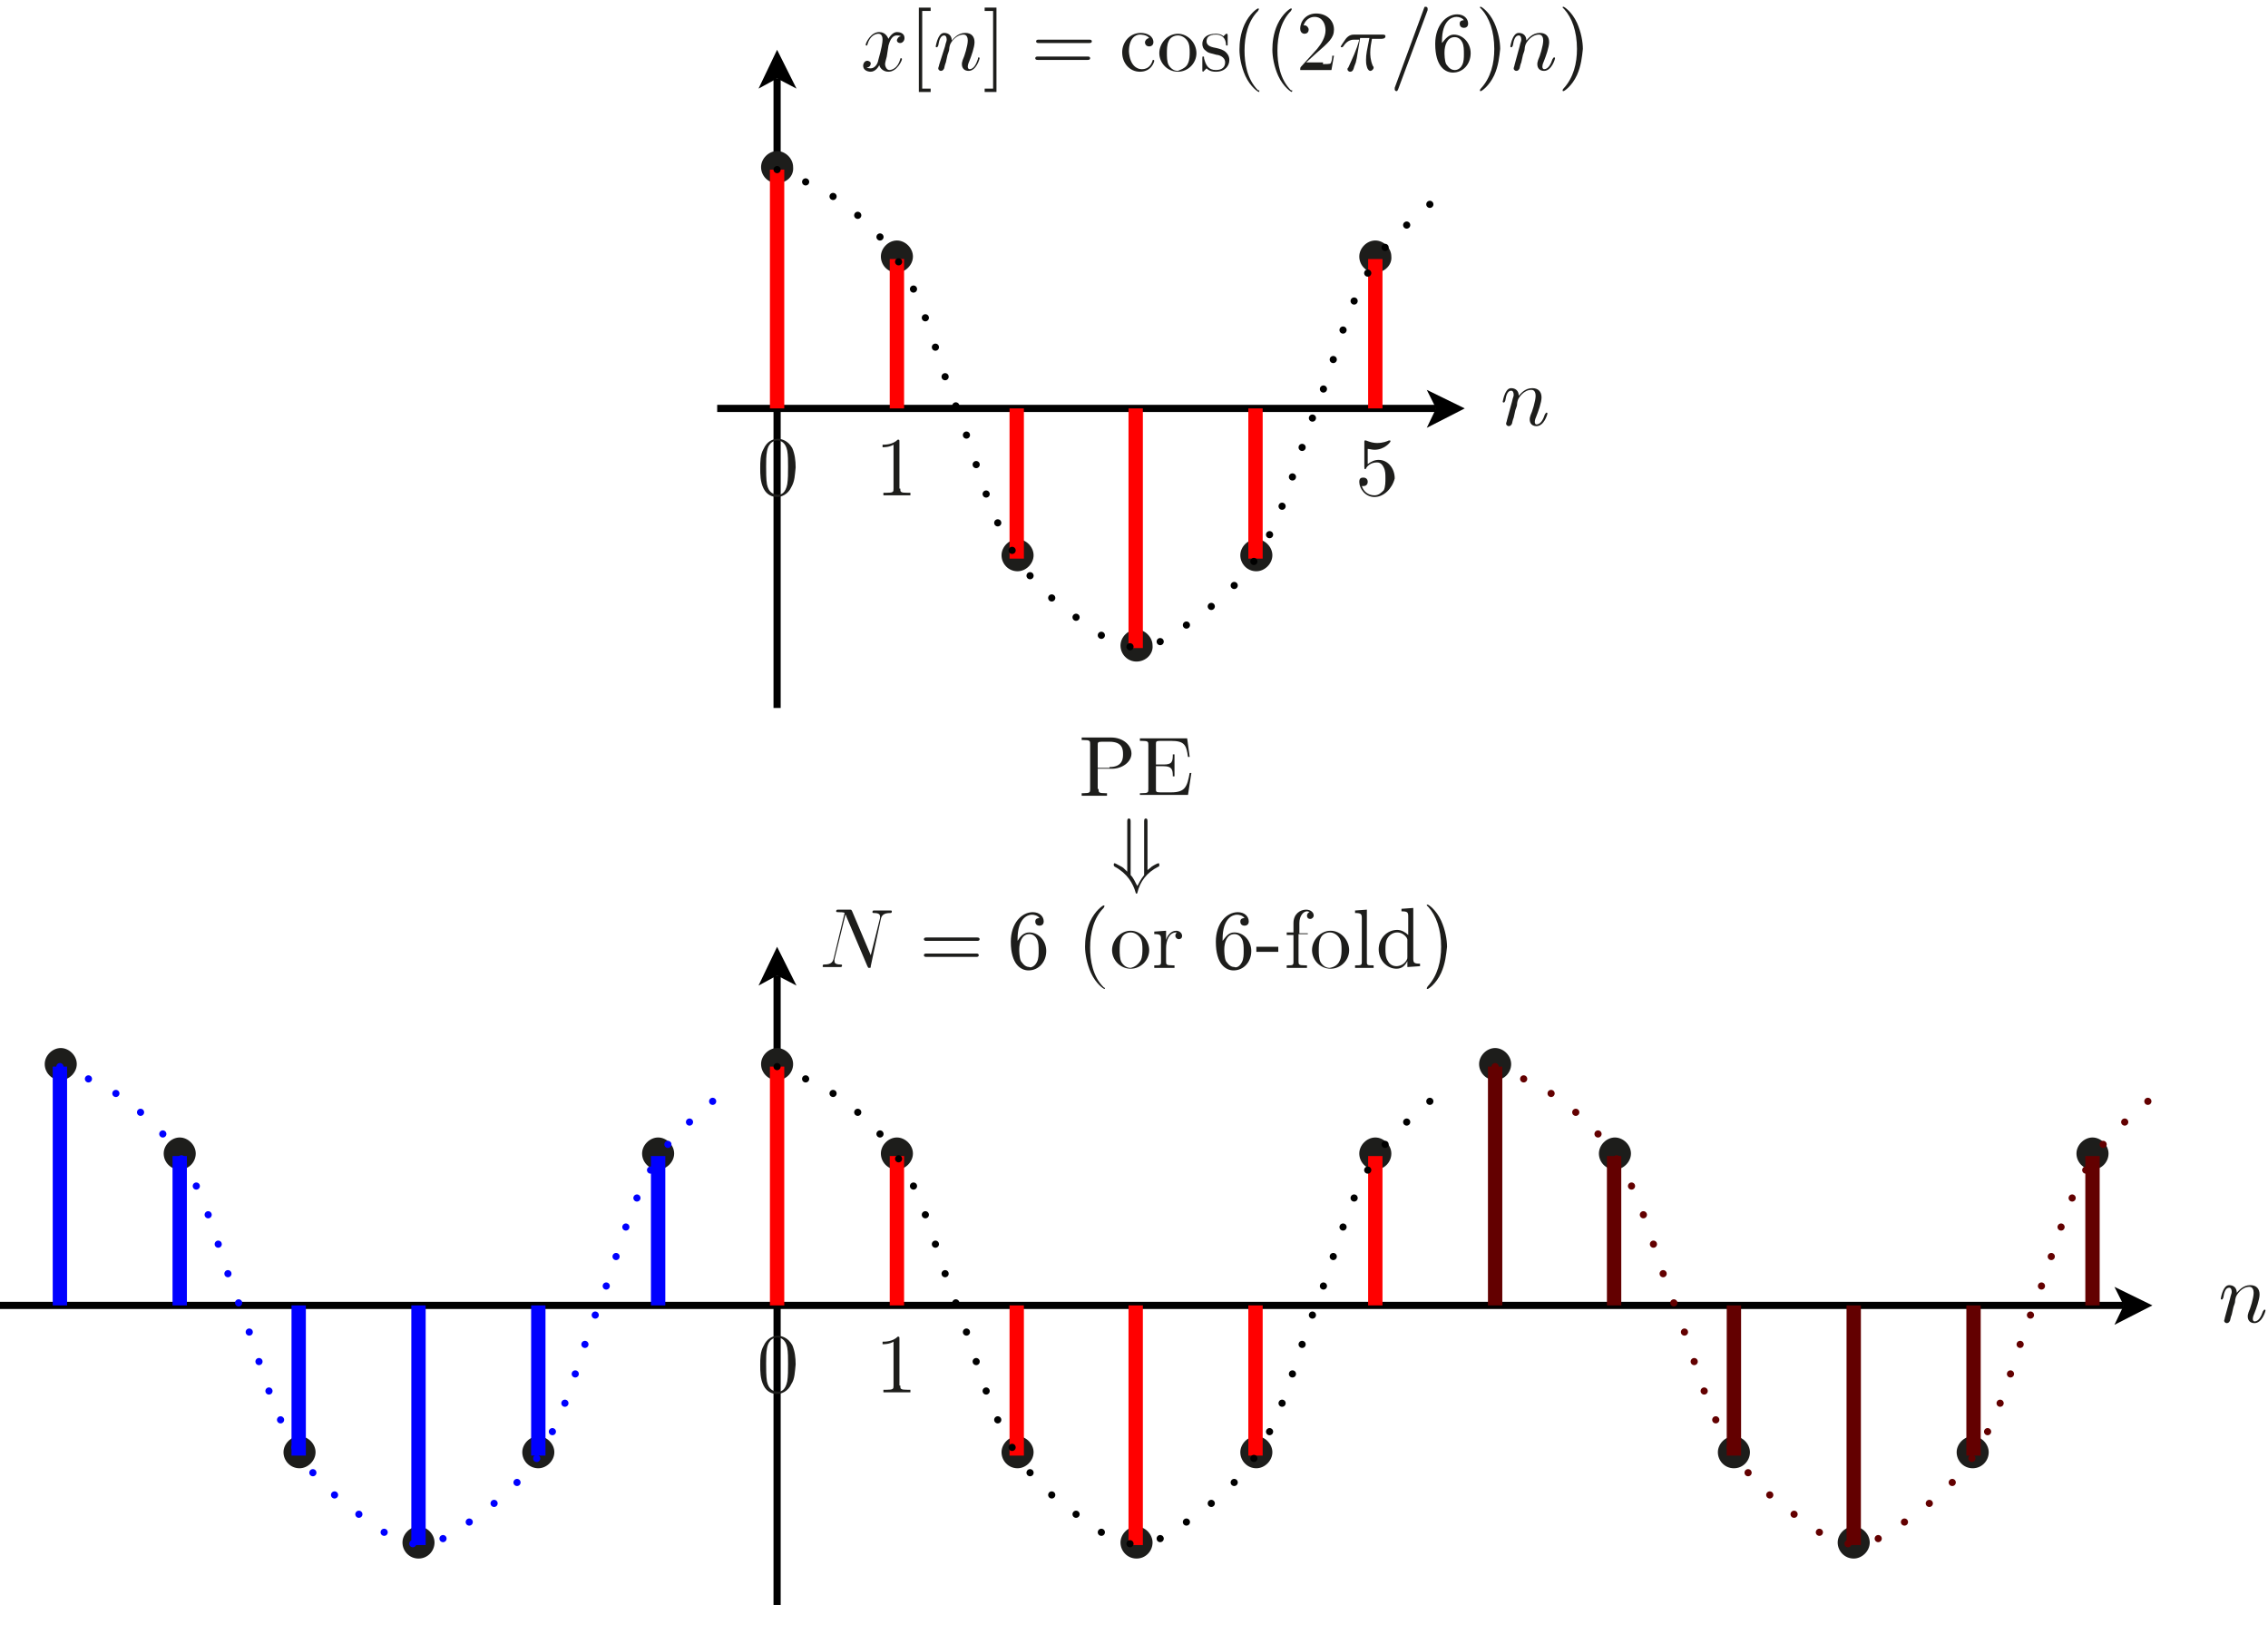 <?xml version="1.0" encoding="utf-8"?>
<!-- Generator: Adobe Illustrator 22.1.0, SVG Export Plug-In . SVG Version: 6.00 Build 0)  -->
<svg version="1.1" id="Layer_1" xmlns="http://www.w3.org/2000/svg" xmlns:xlink="http://www.w3.org/1999/xlink" x="0px" y="0px"
	 viewBox="0 0 268.8 194.8" style="enable-background:new 0 0 268.8 194.8;" xml:space="preserve">
<style type="text/css">
	.st0{fill:none;stroke:#000000;stroke-width:0.85;stroke-miterlimit:10;}
	.st1{fill:#1D1D1B;}
	.st2{fill:none;stroke:#FF0000;stroke-width:1.701;stroke-miterlimit:10;}
	.st3{fill:none;stroke:#000000;stroke-width:0.85;stroke-linecap:round;stroke-miterlimit:10;stroke-dasharray:0,3.683;}
	.st4{fill:none;stroke:#630000;stroke-width:1.701;stroke-miterlimit:10;}
	.st5{fill:none;stroke:#630000;stroke-width:0.85;stroke-linecap:round;stroke-miterlimit:10;stroke-dasharray:0,3.683;}
	.st6{fill:none;stroke:#0000FF;stroke-width:1.701;stroke-miterlimit:10;}
	.st7{fill:none;stroke:#0000FF;stroke-width:0.85;stroke-linecap:round;stroke-miterlimit:10;stroke-dasharray:0,3.683;}
</style>
<g>
	<polyline points="169.1,50.7 173.6,48.4 169.1,46.2 170.2,48.4 	"/>
	<line class="st0" x1="85" y1="48.4" x2="170.2" y2="48.4"/>
	<polyline points="94.4,10.5 92.1,5.9 89.9,10.5 92.1,9.3 	"/>
	<line class="st0" x1="92.1" y1="83.9" x2="92.1" y2="9.3"/>
	<g>
		<path class="st1" d="M179.2,47.6c0.1-0.5,0.2-0.6,0.2-0.8c0-0.3-0.1-0.5-0.3-0.5c-0.4,0-0.6,0.5-0.7,1.2c-0.1,0.2-0.1,0.2-0.2,0.2
			c0,0-0.1,0-0.1-0.1c0,0,0.1-0.6,0.3-1c0.1-0.2,0.3-0.6,0.7-0.6c0.5,0,0.9,0.3,0.9,0.9c0.2-0.2,0.7-0.9,1.6-0.9
			c0.7,0,1.1,0.4,1.1,1.1c0,0.6-0.4,1.7-0.6,2.2c-0.1,0.2-0.2,0.5-0.2,0.7c0,0.2,0.1,0.3,0.2,0.3c0.5,0,0.8-0.6,1-1.2
			c0.1-0.1,0.1-0.2,0.2-0.2c0,0,0.1,0,0.1,0.1c0,0.1-0.4,1.5-1.3,1.5c-0.5,0-0.8-0.3-0.8-0.8c0-0.1,0-0.2,0.1-0.5
			c0.2-0.4,0.6-1.7,0.6-2.3c0-0.3-0.1-0.7-0.5-0.7c-0.9,0-1.5,0.9-1.6,1.2c0,0-0.1,0.3-0.1,0.5c0,0.2-0.1,0.4-0.2,0.7l-0.2,0.9
			c-0.1,0.2-0.2,0.7-0.2,0.7c-0.1,0.2-0.2,0.3-0.4,0.3c-0.1,0-0.3-0.1-0.3-0.3c0-0.1,0.1-0.3,0.1-0.4L179.2,47.6z"/>
	</g>
	<g>
		<path class="st1" d="M93.8,57.7c-0.4,0.9-1.2,1.2-1.7,1.2c-0.5,0-1.2-0.2-1.6-1c-0.4-0.8-0.4-1.7-0.4-2.4c0-0.8,0-1.6,0.4-2.3
			c0.4-0.9,1.1-1.2,1.7-1.2c0.4,0,1.2,0.2,1.7,1.1c0.3,0.7,0.4,1.5,0.4,2.3C94.2,56.3,94.2,57,93.8,57.7z M93.3,57.4
			c0.1-0.6,0.1-1.3,0.1-2.1c0-0.6,0-1.4-0.1-1.9c-0.2-1-0.8-1.2-1.2-1.2c-0.2,0-1,0.1-1.2,1.3c-0.1,0.5-0.1,1.2-0.1,1.8
			c0,0.6,0,1.5,0.1,2.1c0.2,1,0.8,1.2,1.2,1.2C92.6,58.7,93.1,58.4,93.3,57.4z"/>
		<path class="st1" d="M106.7,57.9c0,0.4,0,0.5,0.9,0.5h0.3v0.3c-0.3,0-1.2,0-1.6,0c-0.4,0-1.3,0-1.6,0v-0.3h0.3
			c0.9,0,0.9-0.1,0.9-0.5v-5.2c-0.5,0.3-1.1,0.3-1.3,0.3v-0.3c0.3,0,1.2,0,1.8-0.6c0.2,0,0.2,0,0.2,0.3V57.9z"/>
	</g>
	<g>
		<path class="st1" d="M105.1,6.7c-0.1,0.4-0.2,0.7-0.2,0.9c0,0.3,0.2,0.7,0.5,0.7c0.3,0,1-0.2,1.3-1.3c0-0.1,0-0.1,0.1-0.1
			c0,0,0.1,0,0.1,0.1c0,0.2-0.6,1.5-1.6,1.5c-0.6,0-1-0.4-1.1-0.8c0,0.1-0.4,0.8-1,0.8c-0.4,0-0.9-0.2-0.9-0.7
			c0-0.3,0.2-0.6,0.5-0.6c0.1,0,0.4,0.1,0.4,0.3c0,0.3-0.2,0.5-0.5,0.5c0.2,0.1,0.4,0.1,0.5,0.1c0.4,0,0.8-0.4,0.9-1
			c0.4-1.4,0.5-2.1,0.5-2.4c0-0.6-0.3-0.7-0.5-0.7c-0.3,0-1,0.2-1.3,1.3c0,0.1-0.1,0.1-0.1,0.1c0,0-0.1,0-0.1-0.1
			c0-0.2,0.6-1.5,1.6-1.5c0.3,0,0.8,0.1,1.1,0.8c0.1-0.2,0.5-0.8,1-0.8c0.3,0,0.9,0.1,0.9,0.7c0,0.4-0.3,0.6-0.5,0.6
			c-0.3,0-0.4-0.2-0.4-0.3c0-0.2,0.2-0.5,0.5-0.5c-0.2-0.1-0.4-0.1-0.5-0.1c-0.7,0-0.9,0.9-1,1.2L105.1,6.7z"/>
	</g>
	<g>
		<path class="st1" d="M108.9,10.9v-10h1.4v0.4h-1v9.2h1v0.4H108.9z"/>
	</g>
	<g>
		<path class="st1" d="M112,5.5c0.1-0.5,0.2-0.6,0.2-0.8c0-0.3-0.1-0.5-0.3-0.5c-0.4,0-0.6,0.5-0.7,1.2c-0.1,0.2-0.1,0.2-0.2,0.2
			c0,0-0.1,0-0.1-0.1c0,0,0.1-0.6,0.3-1c0.1-0.2,0.3-0.6,0.7-0.6c0.5,0,0.9,0.3,0.9,0.9c0.2-0.2,0.7-0.9,1.6-0.9
			c0.7,0,1.1,0.4,1.1,1.1c0,0.6-0.4,1.7-0.6,2.2c-0.1,0.2-0.2,0.5-0.2,0.7c0,0.2,0.1,0.3,0.2,0.3c0.5,0,0.8-0.6,1-1.2
			c0-0.1,0-0.2,0.1-0.2c0,0,0.1,0,0.1,0.1c0,0.1-0.4,1.5-1.3,1.5c-0.5,0-0.8-0.3-0.8-0.8c0-0.1,0-0.2,0.1-0.5
			c0.2-0.4,0.6-1.7,0.6-2.3c0-0.3-0.1-0.7-0.5-0.7c-0.9,0-1.5,0.9-1.6,1.2c0,0-0.1,0.3-0.1,0.5c0,0.2-0.1,0.4-0.2,0.7l-0.2,0.9
			c-0.1,0.2-0.2,0.7-0.2,0.7c-0.1,0.2-0.2,0.3-0.4,0.3c-0.1,0-0.3-0.1-0.3-0.3c0-0.1,0.1-0.3,0.1-0.4L112,5.5z"/>
	</g>
	<g>
		<path class="st1" d="M118.1,10.9h-1.4v-0.4h1V1.3h-1V0.9h1.4V10.9z"/>
		<path class="st1" d="M123.1,5.1c-0.1,0-0.3,0-0.3-0.2s0.2-0.2,0.3-0.2h6c0.1,0,0.3,0,0.3,0.2s-0.2,0.2-0.3,0.2H123.1z M123,7.1
			c-0.1,0-0.3,0-0.3-0.2s0.2-0.2,0.3-0.2h5.9c0.1,0,0.3,0,0.3,0.2s-0.2,0.2-0.3,0.2H123z"/>
	</g>
	<g>
		<path class="st1" d="M135.3,8.2c0.4,0,1-0.1,1.3-1c0-0.1,0-0.1,0.1-0.1c0,0,0.1,0,0.1,0.1s-0.3,1.3-1.7,1.3c-1.2,0-2.1-1-2.1-2.3
			c0-1.2,0.9-2.3,2.2-2.3c0.8,0,1.5,0.4,1.5,1.1c0,0.3-0.2,0.5-0.5,0.5c-0.3,0-0.5-0.2-0.5-0.5c0-0.1,0.1-0.4,0.5-0.5
			c-0.3-0.4-1-0.4-1.1-0.4c-0.5,0-1.3,0.4-1.3,2C133.9,7.8,134.8,8.2,135.3,8.2z"/>
		<path class="st1" d="M139.6,8.5c-1.2,0-2.2-1-2.2-2.2c0-1.2,1-2.3,2.2-2.3c1.2,0,2.2,1.1,2.2,2.3C141.8,7.5,140.8,8.5,139.6,8.5z
			 M140.8,7.5c0.2-0.4,0.2-1,0.2-1.3c0-0.4,0-1-0.3-1.4c-0.3-0.4-0.7-0.6-1.1-0.6c-0.4,0-0.9,0.2-1.1,0.7c-0.2,0.4-0.2,1-0.2,1.4
			c0,0.4,0,1,0.2,1.4c0.3,0.5,0.7,0.7,1.1,0.7C140.1,8.2,140.6,8,140.8,7.5z"/>
		<path class="st1" d="M142.9,6c-0.3-0.2-0.4-0.5-0.4-0.8c0-0.6,0.4-1.2,1.6-1.2c0.1,0,0.6,0,0.9,0.3c0,0,0.1-0.1,0.2-0.2
			c0.1-0.1,0.1-0.1,0.2-0.1c0.1,0,0.1,0.1,0.1,0.2v1c0,0.2,0,0.2-0.1,0.2c0,0-0.1,0-0.1-0.1c0-0.3-0.1-1.2-1.2-1.2
			c-0.9,0-1.1,0.4-1.1,0.8c0,0.6,0.7,0.7,1.2,0.8c0.4,0.1,0.8,0.2,1.1,0.5c0.1,0.1,0.4,0.4,0.4,0.9c0,0.7-0.5,1.4-1.6,1.4
			c-0.2,0-0.7,0-1.1-0.4c-0.2,0.2-0.2,0.2-0.2,0.2c-0.2,0.2-0.2,0.2-0.2,0.2c-0.1,0-0.1-0.1-0.1-0.2V6.9c0-0.2,0-0.2,0.1-0.2
			c0.1,0,0.1,0,0.1,0.2c0.2,0.8,0.5,1.4,1.4,1.4c0.8,0,1.1-0.4,1.1-0.9c0-0.7-0.8-0.9-1-0.9C143.5,6.3,143.2,6.3,142.9,6z"/>
	</g>
	<g>
		<path class="st1" d="M149.2,10.9c-0.1,0-1-0.6-1.6-1.9c-0.5-1.1-0.7-2.3-0.7-3.1c0-0.8,0.1-1.9,0.6-3c0.6-1.3,1.5-1.9,1.6-1.9
			c0.1,0,0.1,0,0.1,0.1c0,0,0,0-0.1,0.2c-1.2,1.2-1.6,3-1.6,4.7c0,1.5,0.3,3.4,1.6,4.7C149.3,10.7,149.3,10.7,149.2,10.9
			C149.3,10.8,149.3,10.9,149.2,10.9z"/>
		<path class="st1" d="M153.1,10.9c-0.1,0-1-0.6-1.6-1.9c-0.5-1.1-0.7-2.3-0.7-3.1c0-0.8,0.1-1.9,0.6-3c0.6-1.3,1.5-1.9,1.6-1.9
			c0.1,0,0.1,0,0.1,0.1c0,0,0,0-0.1,0.2c-1.2,1.2-1.6,3-1.6,4.7c0,1.5,0.3,3.4,1.6,4.7C153.2,10.7,153.2,10.7,153.1,10.9
			C153.2,10.8,153.1,10.9,153.1,10.9z"/>
		<path class="st1" d="M156.8,7.6c0.2,0,0.9,0,0.9-0.1c0.1-0.1,0.2-0.6,0.2-0.9h0.2l-0.3,1.7h-3.7c0-0.2,0-0.3,0.1-0.4l1.9-2.1
			c0.5-0.6,1-1.4,1-2.2c0-0.8-0.4-1.6-1.3-1.6c-0.6,0-1.1,0.4-1.3,1c0,0,0,0,0.1,0c0.3,0,0.5,0.3,0.5,0.5c0,0.4-0.3,0.5-0.5,0.5
			c0,0-0.5,0-0.5-0.6c0-0.9,0.7-1.8,1.9-1.8c1.2,0,2.1,0.8,2.1,1.9c0,1-0.6,1.5-2.2,2.9l-1.1,1H156.8z"/>
	</g>
	<g>
		<path class="st1" d="M160.8,6.9c-0.1,0.5-0.1,0.5-0.3,1c-0.1,0.4-0.2,0.6-0.5,0.6c-0.1,0-0.3-0.1-0.3-0.3c0-0.1,0-0.1,0.1-0.2
			c0.4-0.9,1-2.1,1.3-3.3h-0.6c-0.2,0-0.8,0-1.3,0.8c-0.1,0.1-0.1,0.1-0.2,0.1c-0.1,0-0.1-0.1-0.1-0.1c0,0,0.3-0.5,0.6-0.9
			c0.4-0.5,0.8-0.5,1-0.5h3.3c0.2,0,0.4,0,0.4,0.2c0,0.3-0.4,0.3-0.5,0.3h-1.1c-0.1,0.5-0.2,1.1-0.2,1.6c0,0.3,0,0.9,0.3,1.6
			c0.1,0.1,0.1,0.2,0.1,0.2c0,0.2-0.2,0.4-0.4,0.4c-0.1,0-0.3-0.1-0.4-0.5c-0.1-0.3-0.1-0.6-0.1-0.8c0-0.7,0.1-1.1,0.4-2.6h-1.1
			L160.8,6.9z"/>
		<path class="st1" d="M165.7,10.6c-0.1,0.2-0.1,0.2-0.2,0.2c-0.1,0-0.2-0.1-0.2-0.2c0,0,0,0,0-0.2l3.5-9.5c0-0.1,0.1-0.1,0.2-0.1
			c0.1,0,0.2,0.1,0.2,0.2c0,0,0,0,0,0.2L165.7,10.6z"/>
	</g>
	<g>
		<path class="st1" d="M172.3,4.1c1.1,0,2,1,2,2.2c0,1.3-0.9,2.3-2.1,2.3c-0.9,0-2.1-0.7-2.1-3.4c0-2.2,1.3-3.5,2.6-3.5
			c0.8,0,1.3,0.5,1.3,1.1c0,0.4-0.3,0.5-0.5,0.5c-0.2,0-0.5-0.1-0.5-0.5c0-0.4,0.4-0.4,0.5-0.4c-0.2-0.3-0.6-0.4-0.9-0.4
			c-0.5,0-1.7,0.4-1.7,2.9v0.2C171.3,4.6,171.7,4.1,172.3,4.1z M173.3,7.7c0.2-0.4,0.2-0.9,0.2-1.3c0-0.5,0-1-0.2-1.4
			c-0.3-0.6-0.8-0.6-0.9-0.6c-0.9,0-1.2,1-1.2,1.8c0,0.2,0,1,0.2,1.4c0.1,0.1,0.4,0.7,1,0.7C172.5,8.3,173,8.3,173.3,7.7z"/>
		<path class="st1" d="M177.1,8.9c-0.6,1.3-1.5,1.9-1.6,1.9c-0.1,0-0.1,0-0.1-0.1c0,0,0-0.1,0.1-0.2c1.2-1.3,1.6-3,1.6-4.7
			c0-2.1-0.6-3.7-1.5-4.7c-0.2-0.2-0.2-0.2-0.2-0.2c0-0.1,0-0.1,0.1-0.1c0.1,0,1,0.6,1.6,1.9c0.5,1.1,0.7,2.3,0.7,3.1
			C177.7,6.7,177.6,7.8,177.1,8.9z"/>
	</g>
	<g>
		<path class="st1" d="M180.1,5.5c0.1-0.5,0.2-0.6,0.2-0.8c0-0.3-0.1-0.5-0.3-0.5c-0.4,0-0.6,0.5-0.7,1.2c-0.1,0.2-0.1,0.2-0.2,0.2
			c0,0-0.1,0-0.1-0.1c0,0,0.1-0.6,0.3-1c0.1-0.2,0.3-0.6,0.7-0.6c0.5,0,0.9,0.3,0.9,0.9c0.2-0.2,0.7-0.9,1.6-0.9
			c0.7,0,1.1,0.4,1.1,1.1c0,0.6-0.4,1.7-0.6,2.2c-0.1,0.2-0.2,0.5-0.2,0.7c0,0.2,0.1,0.3,0.2,0.3c0.5,0,0.8-0.6,1-1.2
			c0.1-0.1,0.1-0.2,0.2-0.2c0,0,0.1,0,0.1,0.1c0,0.1-0.4,1.5-1.3,1.5c-0.5,0-0.8-0.3-0.8-0.8c0-0.1,0-0.2,0.1-0.5
			c0.2-0.4,0.6-1.7,0.6-2.3c0-0.3-0.1-0.7-0.5-0.7c-0.9,0-1.5,0.9-1.6,1.2c0,0-0.1,0.3-0.1,0.5c0,0.2-0.1,0.4-0.2,0.7l-0.2,0.9
			c-0.1,0.2-0.2,0.7-0.2,0.7c-0.1,0.2-0.2,0.3-0.4,0.3c-0.1,0-0.3-0.1-0.3-0.3c0-0.1,0.1-0.3,0.1-0.4L180.1,5.5z"/>
	</g>
	<g>
		<path class="st1" d="M186.9,8.9c-0.6,1.3-1.5,1.9-1.6,1.9c-0.1,0-0.1,0-0.1-0.1c0,0,0-0.1,0.1-0.2c1.2-1.3,1.6-3,1.6-4.7
			c0-2.1-0.6-3.7-1.5-4.7c-0.2-0.2-0.2-0.2-0.2-0.2c0-0.1,0-0.1,0.1-0.1c0.1,0,1,0.6,1.6,1.9c0.5,1.1,0.7,2.3,0.7,3.1
			C187.5,6.7,187.4,7.8,186.9,8.9z"/>
	</g>
	<g>
		<path class="st1" d="M162.9,58.9c-1.1,0-1.8-1-1.8-1.8c0-0.5,0.3-0.5,0.5-0.5c0.3,0,0.5,0.2,0.5,0.5s-0.2,0.5-0.5,0.5
			c-0.1,0-0.1,0-0.2,0c0.2,0.6,0.7,1.1,1.5,1.1c0.5,0,0.8-0.3,1.1-0.6c0.2-0.4,0.2-1,0.2-1.4c0-0.5,0-0.9-0.2-1.3
			c-0.1-0.2-0.3-0.6-0.8-0.6c-0.8,0-1.2,0.5-1.3,0.7c0,0.1-0.1,0.1-0.1,0.1c-0.1,0-0.1-0.1-0.1-0.3v-2.9c0-0.2,0-0.2,0.1-0.2
			c0,0,0,0,0.1,0c0.5,0.2,0.9,0.3,1.3,0.3c0.7,0,1.2-0.2,1.4-0.3c0,0,0.1,0,0.1,0c0.1,0,0.1,0,0.1,0.1c0,0.1-0.7,1-1.9,1
			c-0.3,0-0.6-0.1-0.8-0.1V55c0.4-0.3,0.8-0.5,1.3-0.5c1.1,0,1.9,1,1.9,2.2C165,57.9,164,58.9,162.9,58.9z"/>
	</g>
	<g>
		<path class="st1" d="M92.1,21.7c-1.1,0-1.9-0.9-1.9-1.9c0-1,0.9-1.9,1.9-1.9c1,0,1.9,0.9,1.9,1.9C94.1,20.9,93.2,21.7,92.1,21.7z"
			/>
	</g>
	<line class="st2" x1="92.1" y1="48.4" x2="92.1" y2="20.1"/>
	<g>
		<path class="st1" d="M134.7,78.4c-1.1,0-1.9-0.9-1.9-1.9c0-1,0.9-1.9,1.9-1.9c1,0,1.9,0.9,1.9,1.9
			C136.7,77.5,135.8,78.4,134.7,78.4z"/>
	</g>
	<line class="st2" x1="134.6" y1="76.8" x2="134.6" y2="48.4"/>
	<g>
		<path class="st1" d="M106.3,32.3c-1.1,0-1.9-0.9-1.9-1.9c0-1,0.9-1.9,1.9-1.9c1,0,1.9,0.9,1.9,1.9
			C108.2,31.4,107.3,32.3,106.3,32.3z"/>
	</g>
	<line class="st2" x1="106.3" y1="48.4" x2="106.3" y2="30.7"/>
	<g>
		<path class="st1" d="M120.6,67.7c-1.1,0-1.9-0.9-1.9-1.9c0-1,0.9-1.9,1.9-1.9c1,0,1.9,0.9,1.9,1.9
			C122.5,66.8,121.6,67.7,120.6,67.7z"/>
	</g>
	<line class="st2" x1="120.5" y1="66.2" x2="120.5" y2="48.4"/>
	<g>
		<path class="st1" d="M148.9,67.7c-1.1,0-1.9-0.9-1.9-1.9c0-1,0.9-1.9,1.9-1.9c1,0,1.9,0.9,1.9,1.9
			C150.8,66.8,149.9,67.7,148.9,67.7z"/>
	</g>
	<line class="st2" x1="148.8" y1="66.2" x2="148.8" y2="48.4"/>
	<g>
		<path class="st1" d="M163,32.3c-1.1,0-1.9-0.9-1.9-1.9c0-1,0.9-1.9,1.9-1.9c1,0,1.9,0.9,1.9,1.9C165,31.4,164.1,32.3,163,32.3z"/>
	</g>
	<line class="st2" x1="163" y1="48.4" x2="163" y2="30.7"/>
	<path class="st3" d="M92.1,20.1c0,0,4.9,1.9,7.1,3.5c2.8,2,5.2,4.2,7.1,7.1c3.6,5.5,4.6,11.6,7.1,17.7c2.4,6.1,3.5,12.2,7.1,17.7
		c1.9,2.9,4.3,5.1,7.1,7.1c2.2,1.6,4.4,3.5,7.1,3.5s4.9-1.9,7.1-3.5c2.8-2,5.2-4.2,7.1-7.1c3.6-5.5,4.6-11.6,7.1-17.7
		c2.4-6.1,3.5-12.2,7.1-17.7c1.9-2.9,7.1-7.1,7.1-7.1l0,0"/>
	<polyline points="250.6,157 255.1,154.7 250.6,152.5 251.7,154.7 	"/>
	<line class="st0" x1="0" y1="154.7" x2="251.7" y2="154.7"/>
	<polyline points="94.4,116.8 92.1,112.2 89.9,116.8 92.1,115.6 	"/>
	<line class="st0" x1="92.1" y1="190.2" x2="92.1" y2="115.6"/>
	<g>
		<path class="st1" d="M264.3,153.9c0.1-0.5,0.2-0.6,0.2-0.8c0-0.3-0.1-0.5-0.3-0.5c-0.4,0-0.6,0.5-0.7,1.2
			c-0.1,0.2-0.1,0.2-0.2,0.2c0,0-0.1,0-0.1-0.1c0,0,0.1-0.6,0.3-1c0.1-0.2,0.3-0.6,0.7-0.6c0.5,0,0.9,0.3,0.9,0.9
			c0.2-0.2,0.7-0.9,1.6-0.9c0.7,0,1.1,0.4,1.1,1.1c0,0.6-0.4,1.7-0.6,2.2c-0.1,0.2-0.2,0.5-0.2,0.7c0,0.2,0.1,0.3,0.2,0.3
			c0.5,0,0.8-0.6,1-1.2c0.1-0.1,0.1-0.2,0.2-0.2c0,0,0.1,0,0.1,0.1c0,0.1-0.4,1.5-1.3,1.5c-0.5,0-0.8-0.3-0.8-0.8
			c0-0.1,0-0.2,0.1-0.5c0.2-0.4,0.6-1.7,0.6-2.3c0-0.3-0.1-0.7-0.5-0.7c-0.9,0-1.5,0.9-1.6,1.2c0,0-0.1,0.3-0.1,0.5
			c0,0.2-0.1,0.4-0.2,0.7l-0.2,0.9c-0.1,0.2-0.2,0.7-0.2,0.7c-0.1,0.2-0.2,0.3-0.4,0.3c-0.1,0-0.3-0.1-0.3-0.3c0,0,0.1-0.3,0.1-0.4
			L264.3,153.9z"/>
	</g>
	<g>
		<path class="st1" d="M93.8,164c-0.4,0.9-1.2,1.2-1.7,1.2c-0.5,0-1.2-0.2-1.6-1c-0.4-0.8-0.4-1.7-0.4-2.4c0-0.8,0-1.6,0.4-2.3
			c0.4-0.9,1.1-1.2,1.7-1.2c0.4,0,1.2,0.2,1.7,1.1c0.3,0.7,0.4,1.5,0.4,2.3C94.2,162.6,94.2,163.4,93.8,164z M93.3,163.7
			c0.1-0.6,0.1-1.3,0.1-2.1c0-0.6,0-1.4-0.1-1.9c-0.2-1-0.8-1.2-1.2-1.2c-0.2,0-1,0.1-1.2,1.3c-0.1,0.5-0.1,1.2-0.1,1.8
			c0,0.6,0,1.5,0.1,2.1c0.2,1,0.8,1.2,1.2,1.2C92.6,165,93.1,164.7,93.3,163.7z"/>
		<path class="st1" d="M106.7,164.2c0,0.4,0,0.5,0.9,0.5h0.3v0.3c-0.3,0-1.2,0-1.6,0c-0.4,0-1.3,0-1.6,0v-0.3h0.3
			c0.9,0,0.9-0.1,0.9-0.5V159c-0.5,0.3-1.1,0.3-1.3,0.3V159c0.3,0,1.2,0,1.8-0.6c0.2,0,0.2,0,0.2,0.3V164.2z"/>
	</g>
	<g>
		<path class="st1" d="M92.1,128c-1.1,0-1.9-0.9-1.9-1.9c0-1,0.9-1.9,1.9-1.9c1,0,1.9,0.9,1.9,1.9S93.2,128,92.1,128z"/>
	</g>
	<line class="st2" x1="92.1" y1="154.7" x2="92.1" y2="126.4"/>
	<g>
		<path class="st1" d="M134.7,184.7c-1.1,0-1.9-0.9-1.9-1.9c0-1,0.9-1.9,1.9-1.9c1,0,1.9,0.9,1.9,1.9S135.8,184.7,134.7,184.7z"/>
	</g>
	<line class="st2" x1="134.6" y1="183.1" x2="134.6" y2="154.7"/>
	<g>
		<path class="st1" d="M106.3,138.6c-1.1,0-1.9-0.9-1.9-1.9c0-1,0.9-1.9,1.9-1.9c1,0,1.9,0.9,1.9,1.9S107.3,138.6,106.3,138.6z"/>
	</g>
	<line class="st2" x1="106.3" y1="154.7" x2="106.3" y2="137"/>
	<g>
		<path class="st1" d="M120.6,174c-1.1,0-1.9-0.9-1.9-1.9c0-1,0.9-1.9,1.9-1.9c1,0,1.9,0.9,1.9,1.9S121.6,174,120.6,174z"/>
	</g>
	<line class="st2" x1="120.5" y1="172.5" x2="120.5" y2="154.7"/>
	<g>
		<path class="st1" d="M148.9,174c-1.1,0-1.9-0.9-1.9-1.9c0-1,0.9-1.9,1.9-1.9c1,0,1.9,0.9,1.9,1.9S149.9,174,148.9,174z"/>
	</g>
	<line class="st2" x1="148.8" y1="172.5" x2="148.8" y2="154.7"/>
	<g>
		<path class="st1" d="M163,138.6c-1.1,0-1.9-0.9-1.9-1.9c0-1,0.9-1.9,1.9-1.9c1,0,1.9,0.9,1.9,1.9S164.1,138.6,163,138.6z"/>
	</g>
	<line class="st2" x1="163" y1="154.7" x2="163" y2="137"/>
	<path class="st3" d="M92.1,126.4c0,0,4.9,1.9,7.1,3.5c2.8,2,5.2,4.2,7.1,7.1c3.6,5.5,4.6,11.6,7.1,17.7c2.4,6.1,3.5,12.2,7.1,17.7
		c1.9,2.9,4.3,5.1,7.1,7.1c2.2,1.6,4.4,3.5,7.1,3.5s4.9-1.9,7.1-3.5c2.8-2,5.2-4.2,7.1-7.1c3.6-5.5,4.6-11.6,7.1-17.7
		c2.4-6.1,3.5-12.2,7.1-17.7c1.9-2.9,7.1-7.1,7.1-7.1l0,0"/>
	<g>
		<path class="st1" d="M177.2,128c-1.1,0-1.9-0.9-1.9-1.9c0-1,0.9-1.9,1.9-1.9c1,0,1.9,0.9,1.9,1.9S178.3,128,177.2,128z"/>
	</g>
	<line class="st4" x1="177.2" y1="154.7" x2="177.2" y2="126.4"/>
	<g>
		<path class="st1" d="M219.7,184.7c-1.1,0-1.9-0.9-1.9-1.9c0-1,0.9-1.9,1.9-1.9c1,0,1.9,0.9,1.9,1.9S220.7,184.7,219.7,184.7z"/>
	</g>
	<line class="st4" x1="219.7" y1="183.1" x2="219.7" y2="154.7"/>
	<g>
		<path class="st1" d="M191.4,138.6c-1.1,0-1.9-0.9-1.9-1.9c0-1,0.9-1.9,1.9-1.9c1,0,1.9,0.9,1.9,1.9S192.4,138.6,191.4,138.6z"/>
	</g>
	<line class="st4" x1="191.3" y1="154.7" x2="191.3" y2="137"/>
	<g>
		<path class="st1" d="M205.5,174c-1.1,0-1.9-0.9-1.9-1.9c0-1,0.9-1.9,1.9-1.9c1,0,1.9,0.9,1.9,1.9S206.6,174,205.5,174z"/>
	</g>
	<line class="st4" x1="205.5" y1="172.5" x2="205.5" y2="154.7"/>
	<g>
		<path class="st1" d="M233.8,174c-1.1,0-1.9-0.9-1.9-1.9c0-1,0.9-1.9,1.9-1.9c1,0,1.9,0.9,1.9,1.9S234.9,174,233.8,174z"/>
	</g>
	<line class="st4" x1="233.9" y1="172.5" x2="233.9" y2="154.7"/>
	<g>
		<path class="st1" d="M248,138.6c-1.1,0-1.9-0.9-1.9-1.9c0-1,0.9-1.9,1.9-1.9c1,0,1.9,0.9,1.9,1.9S249.1,138.6,248,138.6z"/>
	</g>
	<line class="st4" x1="248" y1="154.7" x2="248" y2="137"/>
	<path class="st5" d="M177.2,126.4c0,0,4.9,1.9,7.1,3.5c2.8,2,5.2,4.2,7.1,7.1c3.6,5.5,4.6,11.6,7.1,17.7c2.4,6.1,3.5,12.2,7.1,17.7
		c1.9,2.9,4.3,5.1,7.1,7.1c2.2,1.6,4.4,3.5,7.1,3.5c2.7,0,4.9-1.9,7.1-3.5c2.8-2,5.2-4.2,7.1-7.1c3.6-5.5,4.6-11.6,7.1-17.7
		c2.4-6.1,3.5-12.2,7.1-17.7c1.9-2.9,7.1-7.1,7.1-7.1l0,0"/>
	<g>
		<path class="st1" d="M7.2,128c-1.1,0-1.9-0.9-1.9-1.9c0-1,0.9-1.9,1.9-1.9c1,0,1.9,0.9,1.9,1.9S8.2,128,7.2,128z"/>
	</g>
	<line class="st6" x1="7.1" y1="154.7" x2="7.1" y2="126.4"/>
	<g>
		<path class="st1" d="M49.6,184.7c-1.1,0-1.9-0.9-1.9-1.9c0-1,0.9-1.9,1.9-1.9c1,0,1.9,0.9,1.9,1.9S50.7,184.7,49.6,184.7z"/>
	</g>
	<line class="st6" x1="49.6" y1="183.1" x2="49.6" y2="154.7"/>
	<g>
		<path class="st1" d="M21.3,138.6c-1.1,0-1.9-0.9-1.9-1.9c0-1,0.9-1.9,1.9-1.9c1,0,1.9,0.9,1.9,1.9S22.4,138.6,21.3,138.6z"/>
	</g>
	<line class="st6" x1="21.3" y1="154.7" x2="21.3" y2="137"/>
	<g>
		<path class="st1" d="M35.5,174c-1.1,0-1.9-0.9-1.9-1.9c0-1,0.9-1.9,1.9-1.9c1,0,1.9,0.9,1.9,1.9S36.5,174,35.5,174z"/>
	</g>
	<line class="st6" x1="35.4" y1="172.5" x2="35.4" y2="154.7"/>
	<g>
		<path class="st1" d="M63.8,174c-1.1,0-1.9-0.9-1.9-1.9c0-1,0.9-1.9,1.9-1.9c1,0,1.9,0.9,1.9,1.9S64.8,174,63.8,174z"/>
	</g>
	<line class="st6" x1="63.8" y1="172.5" x2="63.8" y2="154.7"/>
	<g>
		<path class="st1" d="M78,138.6c-1.1,0-1.9-0.9-1.9-1.9c0-1,0.9-1.9,1.9-1.9c1,0,1.9,0.9,1.9,1.9S79,138.6,78,138.6z"/>
	</g>
	<line class="st6" x1="78" y1="154.7" x2="78" y2="137"/>
	<path class="st7" d="M7.1,126.4c0,0,4.9,1.9,7.1,3.5c2.8,2,5.2,4.2,7.1,7.1c3.6,5.5,4.6,11.6,7.1,17.7c2.4,6.1,3.5,12.2,7.1,17.7
		c1.9,2.9,4.3,5.1,7.1,7.1c2.2,1.6,4.4,3.5,7.1,3.5c2.7,0,4.9-1.9,7.1-3.5c2.8-2,5.2-4.2,7.1-7.1c3.6-5.5,4.6-11.6,7.1-17.7
		c2.4-6.1,3.5-12.2,7.1-17.7c1.9-2.9,7.1-7.1,7.1-7.1l0,0"/>
	<g>
		<path class="st1" d="M130.2,93.5c0,0.4,0,0.5,0.8,0.5h0.2v0.3c-0.3,0-1.1,0-1.5,0c-0.4,0-1.1,0-1.5,0V94h0.2
			c0.8,0,0.8-0.1,0.8-0.5v-5.3c0-0.4,0-0.5-0.8-0.5h-0.2v-0.3h3.5c1.4,0,2.4,0.9,2.4,1.9c0,1-1.1,1.8-2.3,1.8h-1.7V93.5z
			 M131.5,90.9c1.6,0,1.6-1.1,1.6-1.5c0-0.5,0-1.5-1.6-1.5h-0.9c-0.5,0-0.5,0.1-0.5,0.4v2.7H131.5z"/>
		<path class="st1" d="M136.1,88.3c0-0.4,0-0.5-0.8-0.5h-0.2v-0.3h5.6l0.3,2.2h-0.2c-0.2-1.4-0.4-1.9-2-1.9h-1.3
			c-0.5,0-0.5,0.1-0.5,0.4v2.4h0.9c1,0,1.1-0.3,1.1-1.2h0.2v2.6H139c0-0.8-0.1-1.2-1.1-1.2H137v2.7c0,0.3,0,0.4,0.5,0.4h1.3
			c1.7,0,1.9-0.7,2.2-2.3h0.2l-0.4,2.6h-5.7V94h0.2c0.8,0,0.8-0.1,0.8-0.5V88.3z"/>
	</g>
	<g>
		<path class="st1" d="M135.8,103.3c0.3-0.3,0.5-0.4,0.7-0.6c0.3-0.2,0.7-0.4,0.8-0.4c0.1,0,0.1,0.1,0.1,0.2c0,0.1,0,0.2-0.1,0.2
			c-1.4,0.7-2.2,1.8-2.5,3.1c0,0,0,0.1-0.1,0.1c0,0-0.1,0-0.1-0.1c-0.3-1.1-1-2.3-2.5-3.1c-0.1-0.1-0.1-0.1-0.1-0.2
			c0-0.1,0-0.2,0.1-0.2c0.1,0,0.4,0.2,0.8,0.4c0.2,0.1,0.3,0.2,0.7,0.6v-5.9c0-0.2,0-0.4,0.2-0.4c0.2,0,0.2,0.2,0.2,0.4v6.3
			c0.4,0.4,0.6,1,0.8,1.3c0.1-0.2,0.4-0.8,0.8-1.3v-6.3c0-0.2,0-0.4,0.2-0.4s0.2,0.2,0.2,0.4V103.3z"/>
	</g>
	<g>
		<path class="st1" d="M103.2,114.5c0,0.2,0,0.2-0.2,0.2c-0.1,0-0.1,0-0.2-0.2l-2.5-5.9c0-0.1,0-0.1-0.1-0.2l-1.3,5.3
			c0,0.1,0,0.2,0,0.2c0,0.2,0.1,0.4,0.7,0.4c0.1,0,0.2,0,0.2,0.1c0,0.2-0.1,0.2-0.2,0.2c-0.3,0-0.7,0-1,0c-0.3,0-0.7,0-1,0
			c-0.1,0-0.1,0-0.1-0.1c0-0.2,0.1-0.2,0.2-0.2c0.8,0,1-0.3,1.1-0.7l1.3-5.4c0-0.1-0.6-0.1-0.7-0.1c-0.2,0-0.3,0-0.3-0.1
			c0-0.2,0.1-0.2,0.3-0.2h1.3c0.2,0,0.2,0,0.3,0.2l2.2,5.2l1.1-4.4c0,0,0-0.2,0-0.2c0-0.2-0.1-0.4-0.7-0.4c-0.1,0-0.2,0-0.2-0.1
			c0-0.2,0.1-0.2,0.2-0.2c0.3,0,0.7,0,1,0c0.3,0,0.7,0,1,0c0.1,0,0.1,0.1,0.1,0.1c0,0.2-0.1,0.2-0.2,0.2c-0.8,0-1,0.3-1.1,0.7
			L103.2,114.5z"/>
	</g>
	<g>
		<path class="st1" d="M109.8,111.5c-0.1,0-0.3,0-0.3-0.2c0-0.2,0.2-0.2,0.3-0.2h6c0.1,0,0.3,0,0.3,0.2c0,0.2-0.2,0.2-0.3,0.2H109.8
			z M109.8,113.4c-0.1,0-0.3,0-0.3-0.2s0.2-0.2,0.3-0.2h5.9c0.1,0,0.3,0,0.3,0.2s-0.2,0.2-0.3,0.2H109.8z"/>
		<path class="st1" d="M122,110.5c1.1,0,2,1,2,2.2c0,1.3-0.9,2.3-2.1,2.3c-0.9,0-2.1-0.7-2.1-3.4c0-2.2,1.3-3.5,2.6-3.5
			c0.8,0,1.3,0.5,1.3,1.1c0,0.4-0.3,0.5-0.5,0.5c-0.2,0-0.5-0.1-0.5-0.5c0-0.4,0.4-0.4,0.5-0.4c-0.2-0.3-0.6-0.4-0.9-0.4
			c-0.5,0-1.7,0.4-1.7,2.9v0.2C120.9,111,121.3,110.5,122,110.5z M122.9,114c0.2-0.4,0.2-0.9,0.2-1.3c0-0.5,0-1-0.2-1.4
			c-0.3-0.6-0.8-0.6-0.9-0.6c-0.9,0-1.2,1-1.2,1.8c0,0.2,0,1,0.2,1.4c0.1,0.1,0.4,0.7,1,0.7C122.1,114.7,122.6,114.6,122.9,114z"/>
	</g>
	<g>
		<path class="st1" d="M130.9,117.2c-0.1,0-1-0.6-1.6-1.9c-0.5-1.1-0.7-2.3-0.7-3.1c0-0.8,0.1-1.9,0.6-3c0.6-1.3,1.5-1.9,1.6-1.9
			c0.1,0,0.1,0,0.1,0.1c0,0,0,0-0.1,0.2c-1.2,1.2-1.6,3-1.6,4.7c0,1.5,0.3,3.4,1.6,4.7C131,117.1,131,117.1,130.9,117.2
			C131,117.2,130.9,117.2,130.9,117.2z"/>
		<path class="st1" d="M134,114.8c-1.2,0-2.2-1-2.2-2.2c0-1.2,1-2.3,2.2-2.3c1.2,0,2.2,1.1,2.2,2.3
			C136.2,113.8,135.2,114.8,134,114.8z M135.2,113.8c0.2-0.4,0.2-1,0.2-1.3c0-0.4,0-1-0.3-1.4c-0.3-0.4-0.7-0.6-1.1-0.6
			c-0.4,0-0.9,0.2-1.1,0.7c-0.2,0.4-0.2,1-0.2,1.4c0,0.4,0,1,0.2,1.4c0.3,0.5,0.7,0.7,1.1,0.7C134.5,114.6,134.9,114.3,135.2,113.8z
			"/>
	</g>
	<g>
		<path class="st1" d="M139.4,110.3c0.4,0,0.7,0.3,0.7,0.6c0,0.3-0.2,0.4-0.4,0.4c-0.2,0-0.4-0.2-0.4-0.4c0-0.3,0.2-0.4,0.2-0.4
			c0,0,0,0-0.1,0c-0.8,0-1.2,0.9-1.2,1.9v1.5c0,0.4,0,0.5,0.8,0.5h0.2v0.3c-0.4,0-0.9,0-1.3,0c-0.3,0-0.7,0-1.1,0v-0.3
			c0.7,0,0.8,0,0.8-0.4v-2.7c0-0.5-0.1-0.6-0.8-0.6v-0.3l1.4-0.1v1.1C138.3,111,138.7,110.3,139.4,110.3z"/>
		<path class="st1" d="M146.3,110.5c1.1,0,2,1,2,2.2c0,1.3-0.9,2.3-2.1,2.3c-0.9,0-2.1-0.7-2.1-3.4c0-2.2,1.3-3.5,2.6-3.5
			c0.8,0,1.3,0.5,1.3,1.1c0,0.4-0.3,0.5-0.5,0.5c-0.2,0-0.5-0.1-0.5-0.5c0-0.4,0.4-0.4,0.5-0.4c-0.2-0.3-0.6-0.4-0.9-0.4
			c-0.5,0-1.7,0.4-1.7,2.9v0.2C145.3,111,145.6,110.5,146.3,110.5z M147.2,114c0.2-0.4,0.2-0.9,0.2-1.3c0-0.5,0-1-0.2-1.4
			c-0.3-0.6-0.8-0.6-0.9-0.6c-0.9,0-1.2,1-1.2,1.8c0,0.2,0,1,0.2,1.4c0.1,0.1,0.4,0.7,1,0.7C146.5,114.7,146.9,114.6,147.2,114z"/>
	</g>
	<g>
		<path class="st1" d="M148.9,112.8v-0.6h2.6v0.6H148.9z"/>
		<path class="st1" d="M155,110.4v0.3h-1.1v3.2c0,0.4,0,0.5,0.8,0.5h0.2v0.3c-0.4,0-0.9,0-1.3,0c-0.3,0-0.7,0-1.1,0v-0.3
			c0.7,0,0.8,0,0.8-0.4v-3.2h-0.8v-0.3h0.8v-1.1c0-1.1,0.8-1.6,1.5-1.6c0.5,0,0.9,0.3,0.9,0.7c0,0.2-0.2,0.4-0.4,0.4
			c-0.3,0-0.4-0.2-0.4-0.4c0-0.2,0.2-0.4,0.3-0.4c-0.1-0.1-0.3-0.1-0.3-0.1c-0.4,0-0.9,0.5-0.9,1.4v1.2H155z"/>
		<path class="st1" d="M157.7,114.8c-1.2,0-2.2-1-2.2-2.2c0-1.2,1-2.3,2.2-2.3c1.2,0,2.2,1.1,2.2,2.3
			C159.9,113.8,158.9,114.8,157.7,114.8z M158.8,113.8c0.2-0.4,0.2-1,0.2-1.3c0-0.4,0-1-0.3-1.4c-0.3-0.4-0.7-0.6-1.1-0.6
			c-0.4,0-0.9,0.2-1.1,0.7c-0.2,0.4-0.2,1-0.2,1.4c0,0.4,0,1,0.2,1.4c0.3,0.5,0.7,0.7,1.1,0.7C158.2,114.6,158.6,114.3,158.8,113.8z
			"/>
		<path class="st1" d="M162,114c0,0.4,0.1,0.4,0.8,0.4v0.3c-0.4,0-0.9,0-1.1,0s-0.8,0-1.1,0v-0.3c0.7,0,0.8,0,0.8-0.4v-5.2
			c0-0.5-0.1-0.6-0.8-0.6v-0.3l1.4-0.1V114z"/>
		<path class="st1" d="M165.5,114.8c-1.1,0-2.1-1-2.1-2.3c0-1.3,1-2.3,2.2-2.3c0.5,0,1,0.3,1.3,0.6v-2.2c0-0.5-0.1-0.6-0.8-0.6v-0.3
			l1.4-0.1v6c0,0.5,0.1,0.6,0.8,0.6v0.3l-1.5,0.1v-0.7C166.5,114.5,166.1,114.8,165.5,114.8z M166.7,111.1c-0.3-0.4-0.7-0.6-1.1-0.6
			c-0.5,0-0.9,0.3-1.1,0.6c-0.3,0.4-0.3,1-0.3,1.4c0,0.4,0,1,0.3,1.4c0.2,0.4,0.6,0.6,1,0.6c0.4,0,0.9-0.2,1.2-0.7
			c0.1-0.2,0.1-0.2,0.1-0.4v-2C166.8,111.3,166.8,111.3,166.7,111.1z"/>
		<path class="st1" d="M170.8,115.3c-0.6,1.3-1.5,1.9-1.6,1.9c-0.1,0-0.1,0-0.1-0.1c0,0,0,0,0.1-0.2c1.2-1.3,1.6-3,1.6-4.7
			c0-2.1-0.6-3.7-1.5-4.7c-0.2-0.2-0.2-0.2-0.2-0.2c0-0.1,0-0.1,0.1-0.1c0.1,0,1,0.6,1.6,1.9c0.5,1.1,0.7,2.3,0.7,3.1
			C171.4,113.1,171.3,114.2,170.8,115.3z"/>
	</g>
</g>
</svg>
